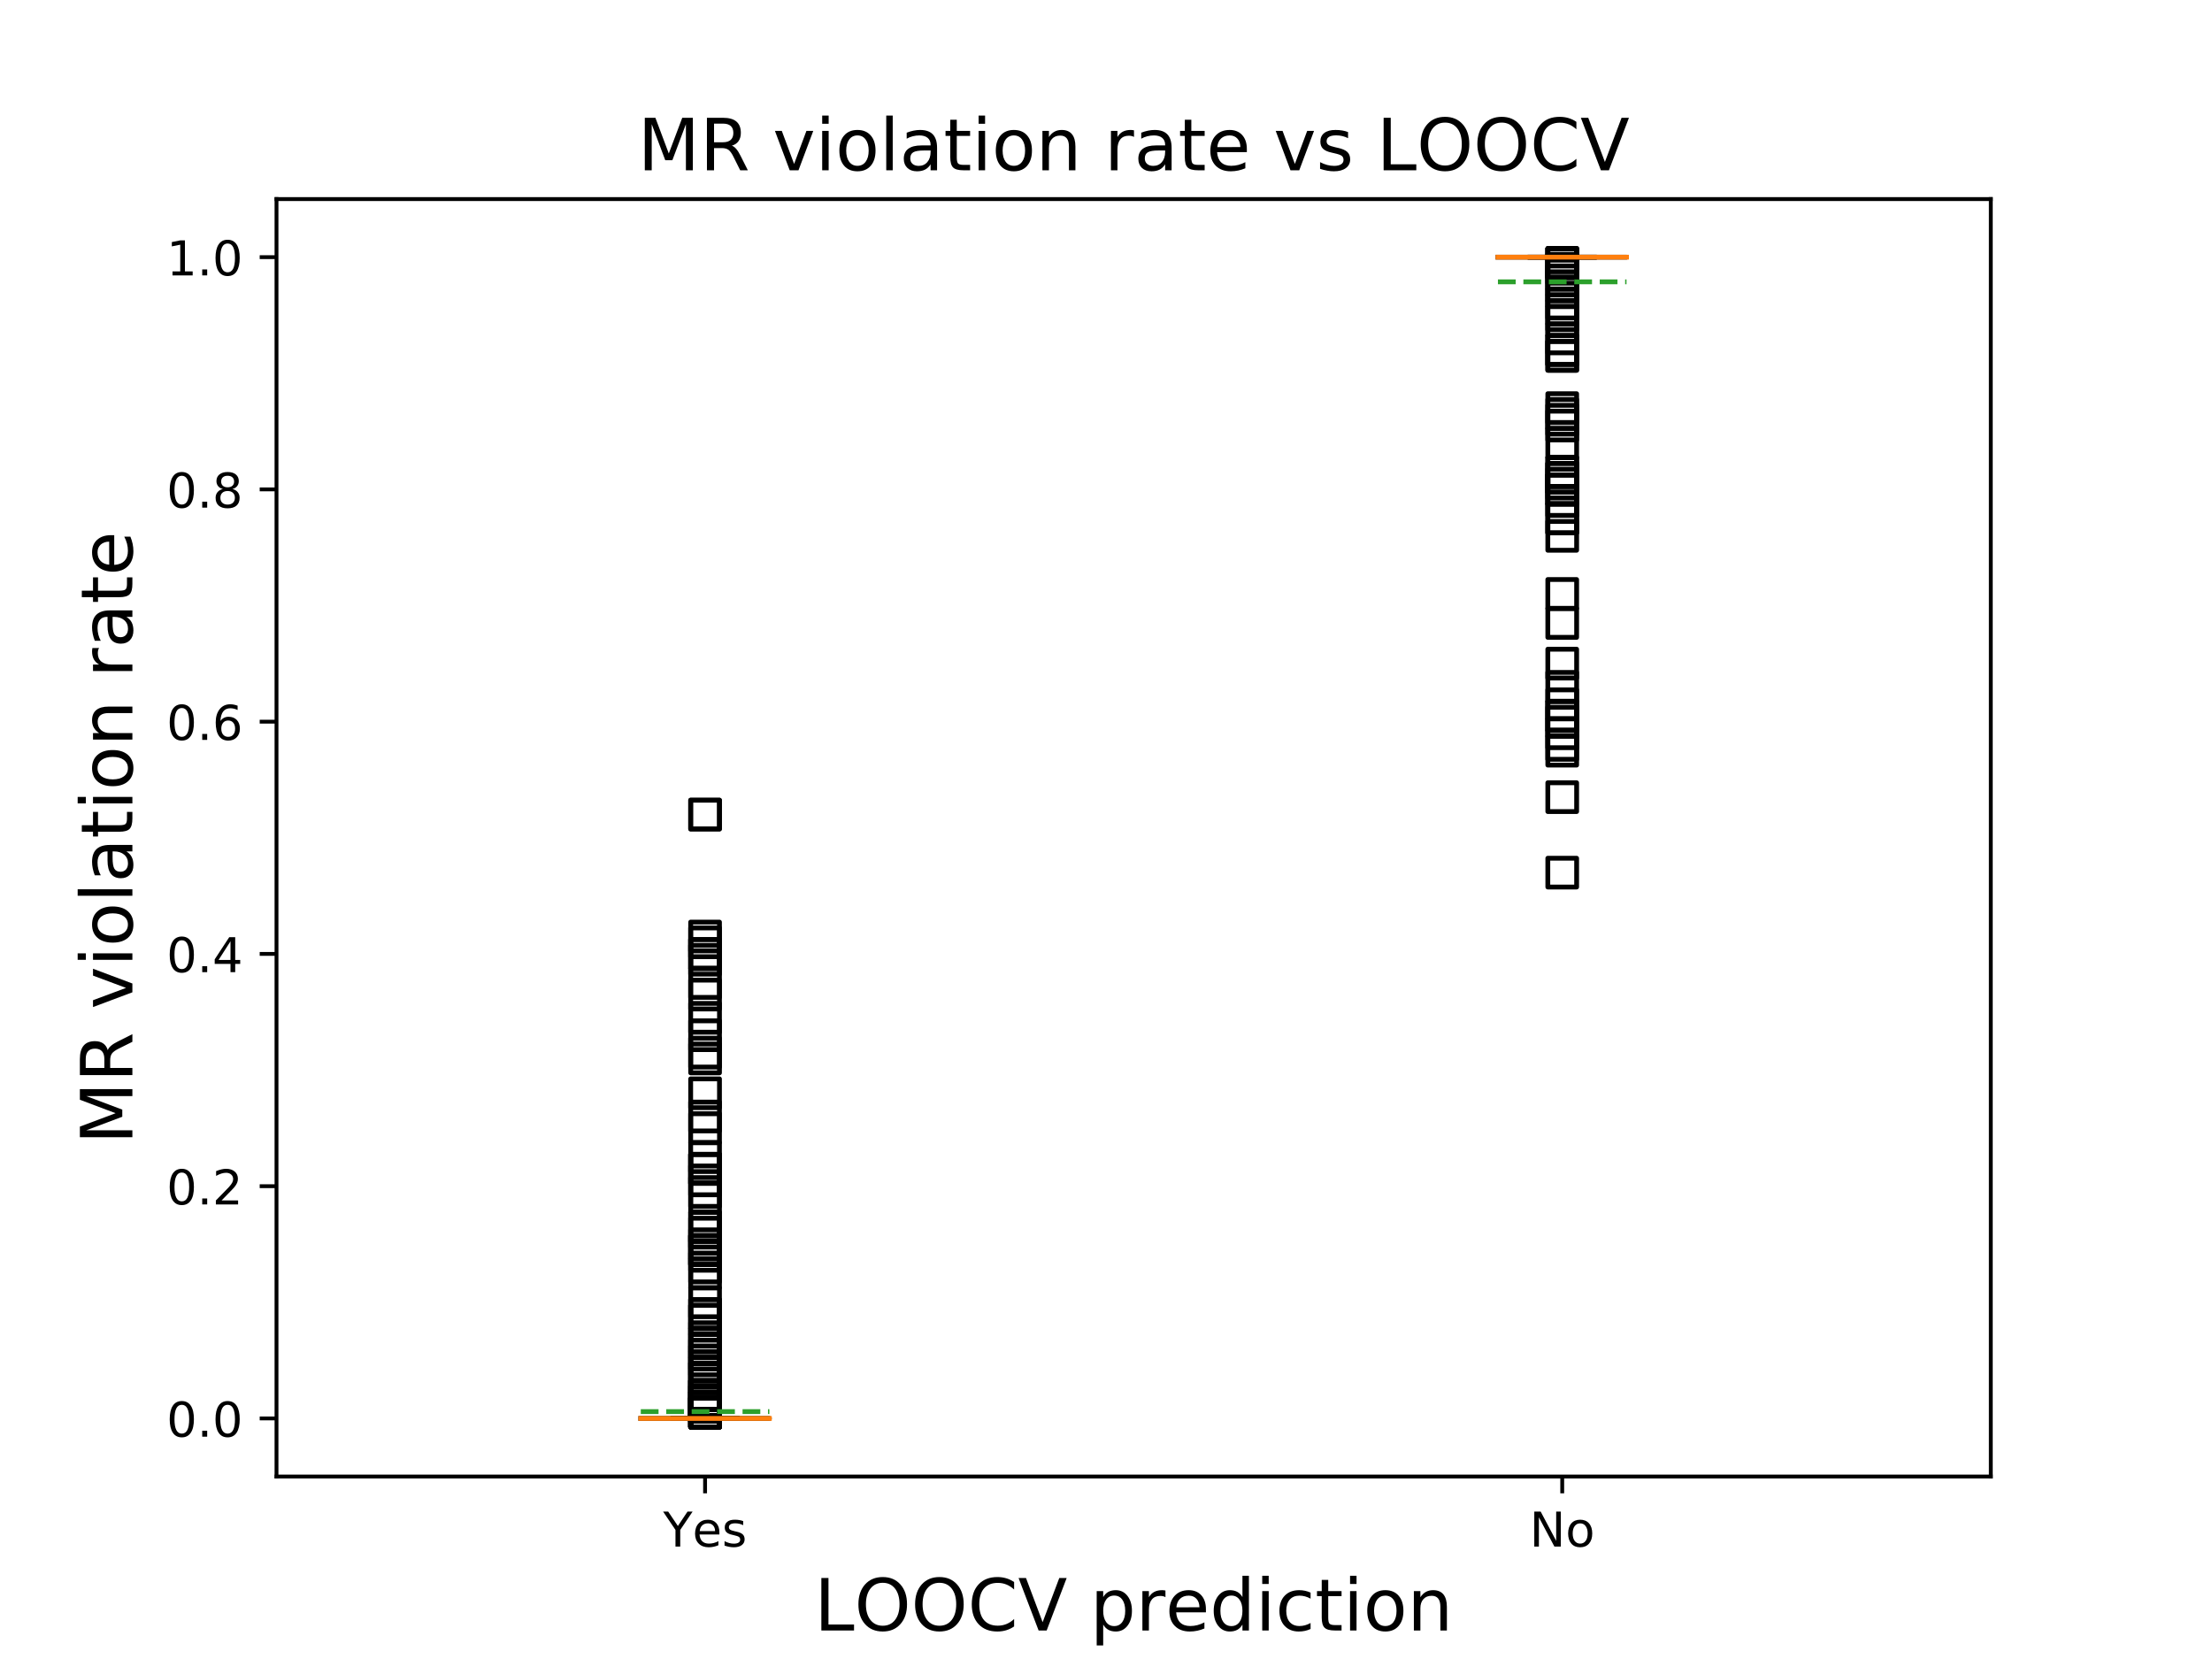 <?xml version="1.0" encoding="utf-8" standalone="no"?>
<!DOCTYPE svg PUBLIC "-//W3C//DTD SVG 1.1//EN"
  "http://www.w3.org/Graphics/SVG/1.1/DTD/svg11.dtd">
<!-- Created with matplotlib (https://matplotlib.org/) -->
<svg height="345.6pt" version="1.1" viewBox="0 0 460.8 345.6" width="460.8pt" xmlns="http://www.w3.org/2000/svg" xmlns:xlink="http://www.w3.org/1999/xlink">
 <defs>
  <style type="text/css">
*{stroke-linecap:butt;stroke-linejoin:round;}
  </style>
 </defs>
 <g id="figure_1">
  <g id="patch_1">
   <path d="M 0 345.6 
L 460.8 345.6 
L 460.8 0 
L 0 0 
z
" style="fill:#ffffff;"/>
  </g>
  <g id="axes_1">
   <g id="patch_2">
    <path d="M 57.6 307.584 
L 414.72 307.584 
L 414.72 41.472 
L 57.6 41.472 
z
" style="fill:#ffffff;"/>
   </g>
   <g id="matplotlib.axis_1">
    <g id="xtick_1">
     <g id="line2d_1">
      <defs>
       <path d="M 0 0 
L 0 3.5 
" id="mec4131573f" style="stroke:#000000;stroke-width:0.8;"/>
      </defs>
      <g>
       <use style="stroke:#000000;stroke-width:0.8;" x="146.88" xlink:href="#mec4131573f" y="307.584"/>
      </g>
     </g>
     <g id="text_1">
      <!-- Yes -->
      <defs>
       <path d="M -0.203 72.906 
L 10.406 72.906 
L 30.609 42.922 
L 50.688 72.906 
L 61.281 72.906 
L 35.5 34.719 
L 35.5 0 
L 25.594 0 
L 25.594 34.719 
z
" id="DejaVuSans-89"/>
       <path d="M 56.203 29.594 
L 56.203 25.203 
L 14.891 25.203 
Q 15.484 15.922 20.484 11.062 
Q 25.484 6.203 34.422 6.203 
Q 39.594 6.203 44.453 7.469 
Q 49.312 8.734 54.109 11.281 
L 54.109 2.781 
Q 49.266 0.734 44.188 -0.344 
Q 39.109 -1.422 33.891 -1.422 
Q 20.797 -1.422 13.156 6.188 
Q 5.516 13.812 5.516 26.812 
Q 5.516 40.234 12.766 48.109 
Q 20.016 56 32.328 56 
Q 43.359 56 49.781 48.891 
Q 56.203 41.797 56.203 29.594 
z
M 47.219 32.234 
Q 47.125 39.594 43.094 43.984 
Q 39.062 48.391 32.422 48.391 
Q 24.906 48.391 20.391 44.141 
Q 15.875 39.891 15.188 32.172 
z
" id="DejaVuSans-101"/>
       <path d="M 44.281 53.078 
L 44.281 44.578 
Q 40.484 46.531 36.375 47.5 
Q 32.281 48.484 27.875 48.484 
Q 21.188 48.484 17.844 46.438 
Q 14.5 44.391 14.5 40.281 
Q 14.5 37.156 16.891 35.375 
Q 19.281 33.594 26.516 31.984 
L 29.594 31.297 
Q 39.156 29.25 43.188 25.516 
Q 47.219 21.781 47.219 15.094 
Q 47.219 7.469 41.188 3.016 
Q 35.156 -1.422 24.609 -1.422 
Q 20.219 -1.422 15.453 -0.562 
Q 10.688 0.297 5.422 2 
L 5.422 11.281 
Q 10.406 8.688 15.234 7.391 
Q 20.062 6.109 24.812 6.109 
Q 31.156 6.109 34.562 8.281 
Q 37.984 10.453 37.984 14.406 
Q 37.984 18.062 35.516 20.016 
Q 33.062 21.969 24.703 23.781 
L 21.578 24.516 
Q 13.234 26.266 9.516 29.906 
Q 5.812 33.547 5.812 39.891 
Q 5.812 47.609 11.281 51.797 
Q 16.75 56 26.812 56 
Q 31.781 56 36.172 55.266 
Q 40.578 54.547 44.281 53.078 
z
" id="DejaVuSans-115"/>
      </defs>
      <g transform="translate(138.155 322.182)scale(0.1 -0.1)">
       <use xlink:href="#DejaVuSans-89"/>
       <use x="60.881" xlink:href="#DejaVuSans-101"/>
       <use x="122.404" xlink:href="#DejaVuSans-115"/>
      </g>
     </g>
    </g>
    <g id="xtick_2">
     <g id="line2d_2">
      <g>
       <use style="stroke:#000000;stroke-width:0.8;" x="325.44" xlink:href="#mec4131573f" y="307.584"/>
      </g>
     </g>
     <g id="text_2">
      <!-- No -->
      <defs>
       <path d="M 9.812 72.906 
L 23.094 72.906 
L 55.422 11.922 
L 55.422 72.906 
L 64.984 72.906 
L 64.984 0 
L 51.703 0 
L 19.391 60.984 
L 19.391 0 
L 9.812 0 
z
" id="DejaVuSans-78"/>
       <path d="M 30.609 48.391 
Q 23.391 48.391 19.188 42.75 
Q 14.984 37.109 14.984 27.297 
Q 14.984 17.484 19.156 11.844 
Q 23.344 6.203 30.609 6.203 
Q 37.797 6.203 41.984 11.859 
Q 46.188 17.531 46.188 27.297 
Q 46.188 37.016 41.984 42.703 
Q 37.797 48.391 30.609 48.391 
z
M 30.609 56 
Q 42.328 56 49.016 48.375 
Q 55.719 40.766 55.719 27.297 
Q 55.719 13.875 49.016 6.219 
Q 42.328 -1.422 30.609 -1.422 
Q 18.844 -1.422 12.172 6.219 
Q 5.516 13.875 5.516 27.297 
Q 5.516 40.766 12.172 48.375 
Q 18.844 56 30.609 56 
z
" id="DejaVuSans-111"/>
      </defs>
      <g transform="translate(318.64 322.182)scale(0.1 -0.1)">
       <use xlink:href="#DejaVuSans-78"/>
       <use x="74.805" xlink:href="#DejaVuSans-111"/>
      </g>
     </g>
    </g>
    <g id="text_3">
     <!-- LOOCV prediction -->
     <defs>
      <path d="M 9.812 72.906 
L 19.672 72.906 
L 19.672 8.297 
L 55.172 8.297 
L 55.172 0 
L 9.812 0 
z
" id="DejaVuSans-76"/>
      <path d="M 39.406 66.219 
Q 28.656 66.219 22.328 58.203 
Q 16.016 50.203 16.016 36.375 
Q 16.016 22.609 22.328 14.594 
Q 28.656 6.594 39.406 6.594 
Q 50.141 6.594 56.422 14.594 
Q 62.703 22.609 62.703 36.375 
Q 62.703 50.203 56.422 58.203 
Q 50.141 66.219 39.406 66.219 
z
M 39.406 74.219 
Q 54.734 74.219 63.906 63.938 
Q 73.094 53.656 73.094 36.375 
Q 73.094 19.141 63.906 8.859 
Q 54.734 -1.422 39.406 -1.422 
Q 24.031 -1.422 14.812 8.828 
Q 5.609 19.094 5.609 36.375 
Q 5.609 53.656 14.812 63.938 
Q 24.031 74.219 39.406 74.219 
z
" id="DejaVuSans-79"/>
      <path d="M 64.406 67.281 
L 64.406 56.891 
Q 59.422 61.531 53.781 63.812 
Q 48.141 66.109 41.797 66.109 
Q 29.297 66.109 22.656 58.469 
Q 16.016 50.828 16.016 36.375 
Q 16.016 21.969 22.656 14.328 
Q 29.297 6.688 41.797 6.688 
Q 48.141 6.688 53.781 8.984 
Q 59.422 11.281 64.406 15.922 
L 64.406 5.609 
Q 59.234 2.094 53.438 0.328 
Q 47.656 -1.422 41.219 -1.422 
Q 24.656 -1.422 15.125 8.703 
Q 5.609 18.844 5.609 36.375 
Q 5.609 53.953 15.125 64.078 
Q 24.656 74.219 41.219 74.219 
Q 47.75 74.219 53.531 72.484 
Q 59.328 70.75 64.406 67.281 
z
" id="DejaVuSans-67"/>
      <path d="M 28.609 0 
L 0.781 72.906 
L 11.078 72.906 
L 34.188 11.531 
L 57.328 72.906 
L 67.578 72.906 
L 39.797 0 
z
" id="DejaVuSans-86"/>
      <path id="DejaVuSans-32"/>
      <path d="M 18.109 8.203 
L 18.109 -20.797 
L 9.078 -20.797 
L 9.078 54.688 
L 18.109 54.688 
L 18.109 46.391 
Q 20.953 51.266 25.266 53.625 
Q 29.594 56 35.594 56 
Q 45.562 56 51.781 48.094 
Q 58.016 40.188 58.016 27.297 
Q 58.016 14.406 51.781 6.484 
Q 45.562 -1.422 35.594 -1.422 
Q 29.594 -1.422 25.266 0.953 
Q 20.953 3.328 18.109 8.203 
z
M 48.688 27.297 
Q 48.688 37.203 44.609 42.844 
Q 40.531 48.484 33.406 48.484 
Q 26.266 48.484 22.188 42.844 
Q 18.109 37.203 18.109 27.297 
Q 18.109 17.391 22.188 11.75 
Q 26.266 6.109 33.406 6.109 
Q 40.531 6.109 44.609 11.75 
Q 48.688 17.391 48.688 27.297 
z
" id="DejaVuSans-112"/>
      <path d="M 41.109 46.297 
Q 39.594 47.172 37.812 47.578 
Q 36.031 48 33.891 48 
Q 26.266 48 22.188 43.047 
Q 18.109 38.094 18.109 28.812 
L 18.109 0 
L 9.078 0 
L 9.078 54.688 
L 18.109 54.688 
L 18.109 46.188 
Q 20.953 51.172 25.484 53.578 
Q 30.031 56 36.531 56 
Q 37.453 56 38.578 55.875 
Q 39.703 55.766 41.062 55.516 
z
" id="DejaVuSans-114"/>
      <path d="M 45.406 46.391 
L 45.406 75.984 
L 54.391 75.984 
L 54.391 0 
L 45.406 0 
L 45.406 8.203 
Q 42.578 3.328 38.25 0.953 
Q 33.938 -1.422 27.875 -1.422 
Q 17.969 -1.422 11.734 6.484 
Q 5.516 14.406 5.516 27.297 
Q 5.516 40.188 11.734 48.094 
Q 17.969 56 27.875 56 
Q 33.938 56 38.25 53.625 
Q 42.578 51.266 45.406 46.391 
z
M 14.797 27.297 
Q 14.797 17.391 18.875 11.75 
Q 22.953 6.109 30.078 6.109 
Q 37.203 6.109 41.297 11.75 
Q 45.406 17.391 45.406 27.297 
Q 45.406 37.203 41.297 42.844 
Q 37.203 48.484 30.078 48.484 
Q 22.953 48.484 18.875 42.844 
Q 14.797 37.203 14.797 27.297 
z
" id="DejaVuSans-100"/>
      <path d="M 9.422 54.688 
L 18.406 54.688 
L 18.406 0 
L 9.422 0 
z
M 9.422 75.984 
L 18.406 75.984 
L 18.406 64.594 
L 9.422 64.594 
z
" id="DejaVuSans-105"/>
      <path d="M 48.781 52.594 
L 48.781 44.188 
Q 44.969 46.297 41.141 47.344 
Q 37.312 48.391 33.406 48.391 
Q 24.656 48.391 19.812 42.844 
Q 14.984 37.312 14.984 27.297 
Q 14.984 17.281 19.812 11.734 
Q 24.656 6.203 33.406 6.203 
Q 37.312 6.203 41.141 7.25 
Q 44.969 8.297 48.781 10.406 
L 48.781 2.094 
Q 45.016 0.344 40.984 -0.531 
Q 36.969 -1.422 32.422 -1.422 
Q 20.062 -1.422 12.781 6.344 
Q 5.516 14.109 5.516 27.297 
Q 5.516 40.672 12.859 48.328 
Q 20.219 56 33.016 56 
Q 37.156 56 41.109 55.141 
Q 45.062 54.297 48.781 52.594 
z
" id="DejaVuSans-99"/>
      <path d="M 18.312 70.219 
L 18.312 54.688 
L 36.812 54.688 
L 36.812 47.703 
L 18.312 47.703 
L 18.312 18.016 
Q 18.312 11.328 20.141 9.422 
Q 21.969 7.516 27.594 7.516 
L 36.812 7.516 
L 36.812 0 
L 27.594 0 
Q 17.188 0 13.234 3.875 
Q 9.281 7.766 9.281 18.016 
L 9.281 47.703 
L 2.688 47.703 
L 2.688 54.688 
L 9.281 54.688 
L 9.281 70.219 
z
" id="DejaVuSans-116"/>
      <path d="M 54.891 33.016 
L 54.891 0 
L 45.906 0 
L 45.906 32.719 
Q 45.906 40.484 42.875 44.328 
Q 39.844 48.188 33.797 48.188 
Q 26.516 48.188 22.312 43.547 
Q 18.109 38.922 18.109 30.906 
L 18.109 0 
L 9.078 0 
L 9.078 54.688 
L 18.109 54.688 
L 18.109 46.188 
Q 21.344 51.125 25.703 53.562 
Q 30.078 56 35.797 56 
Q 45.219 56 50.047 50.172 
Q 54.891 44.344 54.891 33.016 
z
" id="DejaVuSans-110"/>
     </defs>
     <g transform="translate(169.634 339.66)scale(0.15 -0.15)">
      <use xlink:href="#DejaVuSans-76"/>
      <use x="55.666" xlink:href="#DejaVuSans-79"/>
      <use x="134.377" xlink:href="#DejaVuSans-79"/>
      <use x="213.088" xlink:href="#DejaVuSans-67"/>
      <use x="282.912" xlink:href="#DejaVuSans-86"/>
      <use x="351.32" xlink:href="#DejaVuSans-32"/>
      <use x="383.107" xlink:href="#DejaVuSans-112"/>
      <use x="446.584" xlink:href="#DejaVuSans-114"/>
      <use x="487.666" xlink:href="#DejaVuSans-101"/>
      <use x="549.189" xlink:href="#DejaVuSans-100"/>
      <use x="612.666" xlink:href="#DejaVuSans-105"/>
      <use x="640.449" xlink:href="#DejaVuSans-99"/>
      <use x="695.43" xlink:href="#DejaVuSans-116"/>
      <use x="734.639" xlink:href="#DejaVuSans-105"/>
      <use x="762.422" xlink:href="#DejaVuSans-111"/>
      <use x="823.604" xlink:href="#DejaVuSans-110"/>
     </g>
    </g>
   </g>
   <g id="matplotlib.axis_2">
    <g id="ytick_1">
     <g id="line2d_3">
      <defs>
       <path d="M 0 0 
L -3.5 0 
" id="m34040e1baa" style="stroke:#000000;stroke-width:0.8;"/>
      </defs>
      <g>
       <use style="stroke:#000000;stroke-width:0.8;" x="57.6" xlink:href="#m34040e1baa" y="295.488"/>
      </g>
     </g>
     <g id="text_4">
      <!-- 0.0 -->
      <defs>
       <path d="M 31.781 66.406 
Q 24.172 66.406 20.328 58.906 
Q 16.5 51.422 16.5 36.375 
Q 16.5 21.391 20.328 13.891 
Q 24.172 6.391 31.781 6.391 
Q 39.453 6.391 43.281 13.891 
Q 47.125 21.391 47.125 36.375 
Q 47.125 51.422 43.281 58.906 
Q 39.453 66.406 31.781 66.406 
z
M 31.781 74.219 
Q 44.047 74.219 50.516 64.516 
Q 56.984 54.828 56.984 36.375 
Q 56.984 17.969 50.516 8.266 
Q 44.047 -1.422 31.781 -1.422 
Q 19.531 -1.422 13.062 8.266 
Q 6.594 17.969 6.594 36.375 
Q 6.594 54.828 13.062 64.516 
Q 19.531 74.219 31.781 74.219 
z
" id="DejaVuSans-48"/>
       <path d="M 10.688 12.406 
L 21 12.406 
L 21 0 
L 10.688 0 
z
" id="DejaVuSans-46"/>
      </defs>
      <g transform="translate(34.697 299.287)scale(0.1 -0.1)">
       <use xlink:href="#DejaVuSans-48"/>
       <use x="63.623" xlink:href="#DejaVuSans-46"/>
       <use x="95.41" xlink:href="#DejaVuSans-48"/>
      </g>
     </g>
    </g>
    <g id="ytick_2">
     <g id="line2d_4">
      <g>
       <use style="stroke:#000000;stroke-width:0.8;" x="57.6" xlink:href="#m34040e1baa" y="247.104"/>
      </g>
     </g>
     <g id="text_5">
      <!-- 0.2 -->
      <defs>
       <path d="M 19.188 8.297 
L 53.609 8.297 
L 53.609 0 
L 7.328 0 
L 7.328 8.297 
Q 12.938 14.109 22.625 23.891 
Q 32.328 33.688 34.812 36.531 
Q 39.547 41.844 41.422 45.531 
Q 43.312 49.219 43.312 52.781 
Q 43.312 58.594 39.234 62.25 
Q 35.156 65.922 28.609 65.922 
Q 23.969 65.922 18.812 64.312 
Q 13.672 62.703 7.812 59.422 
L 7.812 69.391 
Q 13.766 71.781 18.938 73 
Q 24.125 74.219 28.422 74.219 
Q 39.75 74.219 46.484 68.547 
Q 53.219 62.891 53.219 53.422 
Q 53.219 48.922 51.531 44.891 
Q 49.859 40.875 45.406 35.406 
Q 44.188 33.984 37.641 27.219 
Q 31.109 20.453 19.188 8.297 
z
" id="DejaVuSans-50"/>
      </defs>
      <g transform="translate(34.697 250.903)scale(0.1 -0.1)">
       <use xlink:href="#DejaVuSans-48"/>
       <use x="63.623" xlink:href="#DejaVuSans-46"/>
       <use x="95.41" xlink:href="#DejaVuSans-50"/>
      </g>
     </g>
    </g>
    <g id="ytick_3">
     <g id="line2d_5">
      <g>
       <use style="stroke:#000000;stroke-width:0.8;" x="57.6" xlink:href="#m34040e1baa" y="198.72"/>
      </g>
     </g>
     <g id="text_6">
      <!-- 0.4 -->
      <defs>
       <path d="M 37.797 64.312 
L 12.891 25.391 
L 37.797 25.391 
z
M 35.203 72.906 
L 47.609 72.906 
L 47.609 25.391 
L 58.016 25.391 
L 58.016 17.188 
L 47.609 17.188 
L 47.609 0 
L 37.797 0 
L 37.797 17.188 
L 4.891 17.188 
L 4.891 26.703 
z
" id="DejaVuSans-52"/>
      </defs>
      <g transform="translate(34.697 202.519)scale(0.1 -0.1)">
       <use xlink:href="#DejaVuSans-48"/>
       <use x="63.623" xlink:href="#DejaVuSans-46"/>
       <use x="95.41" xlink:href="#DejaVuSans-52"/>
      </g>
     </g>
    </g>
    <g id="ytick_4">
     <g id="line2d_6">
      <g>
       <use style="stroke:#000000;stroke-width:0.8;" x="57.6" xlink:href="#m34040e1baa" y="150.336"/>
      </g>
     </g>
     <g id="text_7">
      <!-- 0.6 -->
      <defs>
       <path d="M 33.016 40.375 
Q 26.375 40.375 22.484 35.828 
Q 18.609 31.297 18.609 23.391 
Q 18.609 15.531 22.484 10.953 
Q 26.375 6.391 33.016 6.391 
Q 39.656 6.391 43.531 10.953 
Q 47.406 15.531 47.406 23.391 
Q 47.406 31.297 43.531 35.828 
Q 39.656 40.375 33.016 40.375 
z
M 52.594 71.297 
L 52.594 62.312 
Q 48.875 64.062 45.094 64.984 
Q 41.312 65.922 37.594 65.922 
Q 27.828 65.922 22.672 59.328 
Q 17.531 52.734 16.797 39.406 
Q 19.672 43.656 24.016 45.922 
Q 28.375 48.188 33.594 48.188 
Q 44.578 48.188 50.953 41.516 
Q 57.328 34.859 57.328 23.391 
Q 57.328 12.156 50.688 5.359 
Q 44.047 -1.422 33.016 -1.422 
Q 20.359 -1.422 13.672 8.266 
Q 6.984 17.969 6.984 36.375 
Q 6.984 53.656 15.188 63.938 
Q 23.391 74.219 37.203 74.219 
Q 40.922 74.219 44.703 73.484 
Q 48.484 72.75 52.594 71.297 
z
" id="DejaVuSans-54"/>
      </defs>
      <g transform="translate(34.697 154.135)scale(0.1 -0.1)">
       <use xlink:href="#DejaVuSans-48"/>
       <use x="63.623" xlink:href="#DejaVuSans-46"/>
       <use x="95.41" xlink:href="#DejaVuSans-54"/>
      </g>
     </g>
    </g>
    <g id="ytick_5">
     <g id="line2d_7">
      <g>
       <use style="stroke:#000000;stroke-width:0.8;" x="57.6" xlink:href="#m34040e1baa" y="101.952"/>
      </g>
     </g>
     <g id="text_8">
      <!-- 0.8 -->
      <defs>
       <path d="M 31.781 34.625 
Q 24.75 34.625 20.719 30.859 
Q 16.703 27.094 16.703 20.516 
Q 16.703 13.922 20.719 10.156 
Q 24.75 6.391 31.781 6.391 
Q 38.812 6.391 42.859 10.172 
Q 46.922 13.969 46.922 20.516 
Q 46.922 27.094 42.891 30.859 
Q 38.875 34.625 31.781 34.625 
z
M 21.922 38.812 
Q 15.578 40.375 12.031 44.719 
Q 8.5 49.078 8.5 55.328 
Q 8.5 64.062 14.719 69.141 
Q 20.953 74.219 31.781 74.219 
Q 42.672 74.219 48.875 69.141 
Q 55.078 64.062 55.078 55.328 
Q 55.078 49.078 51.531 44.719 
Q 48 40.375 41.703 38.812 
Q 48.828 37.156 52.797 32.312 
Q 56.781 27.484 56.781 20.516 
Q 56.781 9.906 50.312 4.234 
Q 43.844 -1.422 31.781 -1.422 
Q 19.734 -1.422 13.25 4.234 
Q 6.781 9.906 6.781 20.516 
Q 6.781 27.484 10.781 32.312 
Q 14.797 37.156 21.922 38.812 
z
M 18.312 54.391 
Q 18.312 48.734 21.844 45.562 
Q 25.391 42.391 31.781 42.391 
Q 38.141 42.391 41.719 45.562 
Q 45.312 48.734 45.312 54.391 
Q 45.312 60.062 41.719 63.234 
Q 38.141 66.406 31.781 66.406 
Q 25.391 66.406 21.844 63.234 
Q 18.312 60.062 18.312 54.391 
z
" id="DejaVuSans-56"/>
      </defs>
      <g transform="translate(34.697 105.751)scale(0.1 -0.1)">
       <use xlink:href="#DejaVuSans-48"/>
       <use x="63.623" xlink:href="#DejaVuSans-46"/>
       <use x="95.41" xlink:href="#DejaVuSans-56"/>
      </g>
     </g>
    </g>
    <g id="ytick_6">
     <g id="line2d_8">
      <g>
       <use style="stroke:#000000;stroke-width:0.8;" x="57.6" xlink:href="#m34040e1baa" y="53.568"/>
      </g>
     </g>
     <g id="text_9">
      <!-- 1.0 -->
      <defs>
       <path d="M 12.406 8.297 
L 28.516 8.297 
L 28.516 63.922 
L 10.984 60.406 
L 10.984 69.391 
L 28.422 72.906 
L 38.281 72.906 
L 38.281 8.297 
L 54.391 8.297 
L 54.391 0 
L 12.406 0 
z
" id="DejaVuSans-49"/>
      </defs>
      <g transform="translate(34.697 57.367)scale(0.1 -0.1)">
       <use xlink:href="#DejaVuSans-49"/>
       <use x="63.623" xlink:href="#DejaVuSans-46"/>
       <use x="95.41" xlink:href="#DejaVuSans-48"/>
      </g>
     </g>
    </g>
    <g id="text_10">
     <!-- MR violation rate -->
     <defs>
      <path d="M 9.812 72.906 
L 24.516 72.906 
L 43.109 23.297 
L 61.812 72.906 
L 76.516 72.906 
L 76.516 0 
L 66.891 0 
L 66.891 64.016 
L 48.094 14.016 
L 38.188 14.016 
L 19.391 64.016 
L 19.391 0 
L 9.812 0 
z
" id="DejaVuSans-77"/>
      <path d="M 44.391 34.188 
Q 47.562 33.109 50.562 29.594 
Q 53.562 26.078 56.594 19.922 
L 66.609 0 
L 56 0 
L 46.688 18.703 
Q 43.062 26.031 39.672 28.422 
Q 36.281 30.812 30.422 30.812 
L 19.672 30.812 
L 19.672 0 
L 9.812 0 
L 9.812 72.906 
L 32.078 72.906 
Q 44.578 72.906 50.734 67.672 
Q 56.891 62.453 56.891 51.906 
Q 56.891 45.016 53.688 40.469 
Q 50.484 35.938 44.391 34.188 
z
M 19.672 64.797 
L 19.672 38.922 
L 32.078 38.922 
Q 39.203 38.922 42.844 42.219 
Q 46.484 45.516 46.484 51.906 
Q 46.484 58.297 42.844 61.547 
Q 39.203 64.797 32.078 64.797 
z
" id="DejaVuSans-82"/>
      <path d="M 2.984 54.688 
L 12.5 54.688 
L 29.594 8.797 
L 46.688 54.688 
L 56.203 54.688 
L 35.688 0 
L 23.484 0 
z
" id="DejaVuSans-118"/>
      <path d="M 9.422 75.984 
L 18.406 75.984 
L 18.406 0 
L 9.422 0 
z
" id="DejaVuSans-108"/>
      <path d="M 34.281 27.484 
Q 23.391 27.484 19.188 25 
Q 14.984 22.516 14.984 16.5 
Q 14.984 11.719 18.141 8.906 
Q 21.297 6.109 26.703 6.109 
Q 34.188 6.109 38.703 11.406 
Q 43.219 16.703 43.219 25.484 
L 43.219 27.484 
z
M 52.203 31.203 
L 52.203 0 
L 43.219 0 
L 43.219 8.297 
Q 40.141 3.328 35.547 0.953 
Q 30.953 -1.422 24.312 -1.422 
Q 15.922 -1.422 10.953 3.297 
Q 6 8.016 6 15.922 
Q 6 25.141 12.172 29.828 
Q 18.359 34.516 30.609 34.516 
L 43.219 34.516 
L 43.219 35.406 
Q 43.219 41.609 39.141 45 
Q 35.062 48.391 27.688 48.391 
Q 23 48.391 18.547 47.266 
Q 14.109 46.141 10.016 43.891 
L 10.016 52.203 
Q 14.938 54.109 19.578 55.047 
Q 24.219 56 28.609 56 
Q 40.484 56 46.344 49.844 
Q 52.203 43.703 52.203 31.203 
z
" id="DejaVuSans-97"/>
     </defs>
     <g transform="translate(27.577 238.369)rotate(-90)scale(0.15 -0.15)">
      <use xlink:href="#DejaVuSans-77"/>
      <use x="86.279" xlink:href="#DejaVuSans-82"/>
      <use x="155.762" xlink:href="#DejaVuSans-32"/>
      <use x="187.549" xlink:href="#DejaVuSans-118"/>
      <use x="246.729" xlink:href="#DejaVuSans-105"/>
      <use x="274.512" xlink:href="#DejaVuSans-111"/>
      <use x="335.693" xlink:href="#DejaVuSans-108"/>
      <use x="363.477" xlink:href="#DejaVuSans-97"/>
      <use x="424.756" xlink:href="#DejaVuSans-116"/>
      <use x="463.965" xlink:href="#DejaVuSans-105"/>
      <use x="491.748" xlink:href="#DejaVuSans-111"/>
      <use x="552.93" xlink:href="#DejaVuSans-110"/>
      <use x="616.309" xlink:href="#DejaVuSans-32"/>
      <use x="648.096" xlink:href="#DejaVuSans-114"/>
      <use x="689.209" xlink:href="#DejaVuSans-97"/>
      <use x="750.488" xlink:href="#DejaVuSans-116"/>
      <use x="789.697" xlink:href="#DejaVuSans-101"/>
     </g>
    </g>
   </g>
   <g id="line2d_9">
    <path clip-path="url(#pa5ca973054)" d="M 133.488 295.488 
L 160.272 295.488 
L 160.272 295.488 
L 133.488 295.488 
L 133.488 295.488 
" style="fill:none;stroke:#000000;stroke-linecap:square;"/>
   </g>
   <g id="line2d_10">
    <path clip-path="url(#pa5ca973054)" d="M 146.88 295.488 
L 146.88 295.488 
" style="fill:none;stroke:#000000;stroke-linecap:square;"/>
   </g>
   <g id="line2d_11">
    <path clip-path="url(#pa5ca973054)" d="M 146.88 295.488 
L 146.88 295.488 
" style="fill:none;stroke:#000000;stroke-linecap:square;"/>
   </g>
   <g id="line2d_12">
    <path clip-path="url(#pa5ca973054)" d="M 140.184 295.488 
L 153.576 295.488 
" style="fill:none;stroke:#000000;stroke-linecap:square;"/>
   </g>
   <g id="line2d_13">
    <path clip-path="url(#pa5ca973054)" d="M 140.184 295.488 
L 153.576 295.488 
" style="fill:none;stroke:#000000;stroke-linecap:square;"/>
   </g>
   <g id="line2d_14">
    <defs>
     <path d="M -3 3 
L 3 3 
L 3 -3 
L -3 -3 
z
" id="mdc1e7d3879" style="stroke:#000000;stroke-linejoin:miter;"/>
    </defs>
    <g clip-path="url(#pa5ca973054)">
     <use style="fill-opacity:0;stroke:#000000;stroke-linejoin:miter;" x="146.88" xlink:href="#mdc1e7d3879" y="290.65"/>
     <use style="fill-opacity:0;stroke:#000000;stroke-linejoin:miter;" x="146.88" xlink:href="#mdc1e7d3879" y="282.182"/>
     <use style="fill-opacity:0;stroke:#000000;stroke-linejoin:miter;" x="146.88" xlink:href="#mdc1e7d3879" y="274.925"/>
     <use style="fill-opacity:0;stroke:#000000;stroke-linejoin:miter;" x="146.88" xlink:href="#mdc1e7d3879" y="199.93"/>
     <use style="fill-opacity:0;stroke:#000000;stroke-linejoin:miter;" x="146.88" xlink:href="#mdc1e7d3879" y="264.038"/>
     <use style="fill-opacity:0;stroke:#000000;stroke-linejoin:miter;" x="146.88" xlink:href="#mdc1e7d3879" y="290.65"/>
     <use style="fill-opacity:0;stroke:#000000;stroke-linejoin:miter;" x="146.88" xlink:href="#mdc1e7d3879" y="265.248"/>
     <use style="fill-opacity:0;stroke:#000000;stroke-linejoin:miter;" x="146.88" xlink:href="#mdc1e7d3879" y="235.008"/>
     <use style="fill-opacity:0;stroke:#000000;stroke-linejoin:miter;" x="146.88" xlink:href="#mdc1e7d3879" y="294.278"/>
     <use style="fill-opacity:0;stroke:#000000;stroke-linejoin:miter;" x="146.88" xlink:href="#mdc1e7d3879" y="204.768"/>
     <use style="fill-opacity:0;stroke:#000000;stroke-linejoin:miter;" x="146.88" xlink:href="#mdc1e7d3879" y="280.973"/>
     <use style="fill-opacity:0;stroke:#000000;stroke-linejoin:miter;" x="146.88" xlink:href="#mdc1e7d3879" y="273.715"/>
     <use style="fill-opacity:0;stroke:#000000;stroke-linejoin:miter;" x="146.88" xlink:href="#mdc1e7d3879" y="294.278"/>
     <use style="fill-opacity:0;stroke:#000000;stroke-linejoin:miter;" x="146.88" xlink:href="#mdc1e7d3879" y="293.069"/>
     <use style="fill-opacity:0;stroke:#000000;stroke-linejoin:miter;" x="146.88" xlink:href="#mdc1e7d3879" y="284.602"/>
     <use style="fill-opacity:0;stroke:#000000;stroke-linejoin:miter;" x="146.88" xlink:href="#mdc1e7d3879" y="279.763"/>
     <use style="fill-opacity:0;stroke:#000000;stroke-linejoin:miter;" x="146.88" xlink:href="#mdc1e7d3879" y="255.571"/>
     <use style="fill-opacity:0;stroke:#000000;stroke-linejoin:miter;" x="146.88" xlink:href="#mdc1e7d3879" y="290.65"/>
     <use style="fill-opacity:0;stroke:#000000;stroke-linejoin:miter;" x="146.88" xlink:href="#mdc1e7d3879" y="279.763"/>
     <use style="fill-opacity:0;stroke:#000000;stroke-linejoin:miter;" x="146.88" xlink:href="#mdc1e7d3879" y="294.278"/>
     <use style="fill-opacity:0;stroke:#000000;stroke-linejoin:miter;" x="146.88" xlink:href="#mdc1e7d3879" y="212.026"/>
     <use style="fill-opacity:0;stroke:#000000;stroke-linejoin:miter;" x="146.88" xlink:href="#mdc1e7d3879" y="198.72"/>
     <use style="fill-opacity:0;stroke:#000000;stroke-linejoin:miter;" x="146.88" xlink:href="#mdc1e7d3879" y="294.278"/>
     <use style="fill-opacity:0;stroke:#000000;stroke-linejoin:miter;" x="146.88" xlink:href="#mdc1e7d3879" y="294.278"/>
     <use style="fill-opacity:0;stroke:#000000;stroke-linejoin:miter;" x="146.88" xlink:href="#mdc1e7d3879" y="283.392"/>
     <use style="fill-opacity:0;stroke:#000000;stroke-linejoin:miter;" x="146.88" xlink:href="#mdc1e7d3879" y="261.619"/>
     <use style="fill-opacity:0;stroke:#000000;stroke-linejoin:miter;" x="146.88" xlink:href="#mdc1e7d3879" y="291.859"/>
     <use style="fill-opacity:0;stroke:#000000;stroke-linejoin:miter;" x="146.88" xlink:href="#mdc1e7d3879" y="285.811"/>
     <use style="fill-opacity:0;stroke:#000000;stroke-linejoin:miter;" x="146.88" xlink:href="#mdc1e7d3879" y="291.859"/>
     <use style="fill-opacity:0;stroke:#000000;stroke-linejoin:miter;" x="146.88" xlink:href="#mdc1e7d3879" y="290.65"/>
     <use style="fill-opacity:0;stroke:#000000;stroke-linejoin:miter;" x="146.88" xlink:href="#mdc1e7d3879" y="248.314"/>
     <use style="fill-opacity:0;stroke:#000000;stroke-linejoin:miter;" x="146.88" xlink:href="#mdc1e7d3879" y="227.75"/>
     <use style="fill-opacity:0;stroke:#000000;stroke-linejoin:miter;" x="146.88" xlink:href="#mdc1e7d3879" y="255.571"/>
     <use style="fill-opacity:0;stroke:#000000;stroke-linejoin:miter;" x="146.88" xlink:href="#mdc1e7d3879" y="293.069"/>
     <use style="fill-opacity:0;stroke:#000000;stroke-linejoin:miter;" x="146.88" xlink:href="#mdc1e7d3879" y="294.278"/>
     <use style="fill-opacity:0;stroke:#000000;stroke-linejoin:miter;" x="146.88" xlink:href="#mdc1e7d3879" y="249.523"/>
     <use style="fill-opacity:0;stroke:#000000;stroke-linejoin:miter;" x="146.88" xlink:href="#mdc1e7d3879" y="293.069"/>
     <use style="fill-opacity:0;stroke:#000000;stroke-linejoin:miter;" x="146.88" xlink:href="#mdc1e7d3879" y="294.278"/>
     <use style="fill-opacity:0;stroke:#000000;stroke-linejoin:miter;" x="146.88" xlink:href="#mdc1e7d3879" y="293.069"/>
     <use style="fill-opacity:0;stroke:#000000;stroke-linejoin:miter;" x="146.88" xlink:href="#mdc1e7d3879" y="280.973"/>
     <use style="fill-opacity:0;stroke:#000000;stroke-linejoin:miter;" x="146.88" xlink:href="#mdc1e7d3879" y="243.475"/>
     <use style="fill-opacity:0;stroke:#000000;stroke-linejoin:miter;" x="146.88" xlink:href="#mdc1e7d3879" y="241.056"/>
     <use style="fill-opacity:0;stroke:#000000;stroke-linejoin:miter;" x="146.88" xlink:href="#mdc1e7d3879" y="220.493"/>
     <use style="fill-opacity:0;stroke:#000000;stroke-linejoin:miter;" x="146.88" xlink:href="#mdc1e7d3879" y="219.283"/>
     <use style="fill-opacity:0;stroke:#000000;stroke-linejoin:miter;" x="146.88" xlink:href="#mdc1e7d3879" y="287.021"/>
     <use style="fill-opacity:0;stroke:#000000;stroke-linejoin:miter;" x="146.88" xlink:href="#mdc1e7d3879" y="287.021"/>
     <use style="fill-opacity:0;stroke:#000000;stroke-linejoin:miter;" x="146.88" xlink:href="#mdc1e7d3879" y="285.811"/>
     <use style="fill-opacity:0;stroke:#000000;stroke-linejoin:miter;" x="146.88" xlink:href="#mdc1e7d3879" y="287.021"/>
     <use style="fill-opacity:0;stroke:#000000;stroke-linejoin:miter;" x="146.88" xlink:href="#mdc1e7d3879" y="278.554"/>
     <use style="fill-opacity:0;stroke:#000000;stroke-linejoin:miter;" x="146.88" xlink:href="#mdc1e7d3879" y="291.859"/>
     <use style="fill-opacity:0;stroke:#000000;stroke-linejoin:miter;" x="146.88" xlink:href="#mdc1e7d3879" y="293.069"/>
     <use style="fill-opacity:0;stroke:#000000;stroke-linejoin:miter;" x="146.88" xlink:href="#mdc1e7d3879" y="232.589"/>
     <use style="fill-opacity:0;stroke:#000000;stroke-linejoin:miter;" x="146.88" xlink:href="#mdc1e7d3879" y="169.69"/>
     <use style="fill-opacity:0;stroke:#000000;stroke-linejoin:miter;" x="146.88" xlink:href="#mdc1e7d3879" y="294.278"/>
     <use style="fill-opacity:0;stroke:#000000;stroke-linejoin:miter;" x="146.88" xlink:href="#mdc1e7d3879" y="243.475"/>
     <use style="fill-opacity:0;stroke:#000000;stroke-linejoin:miter;" x="146.88" xlink:href="#mdc1e7d3879" y="273.715"/>
     <use style="fill-opacity:0;stroke:#000000;stroke-linejoin:miter;" x="146.88" xlink:href="#mdc1e7d3879" y="256.781"/>
     <use style="fill-opacity:0;stroke:#000000;stroke-linejoin:miter;" x="146.88" xlink:href="#mdc1e7d3879" y="260.41"/>
     <use style="fill-opacity:0;stroke:#000000;stroke-linejoin:miter;" x="146.88" xlink:href="#mdc1e7d3879" y="245.894"/>
     <use style="fill-opacity:0;stroke:#000000;stroke-linejoin:miter;" x="146.88" xlink:href="#mdc1e7d3879" y="287.021"/>
     <use style="fill-opacity:0;stroke:#000000;stroke-linejoin:miter;" x="146.88" xlink:href="#mdc1e7d3879" y="260.41"/>
     <use style="fill-opacity:0;stroke:#000000;stroke-linejoin:miter;" x="146.88" xlink:href="#mdc1e7d3879" y="169.69"/>
     <use style="fill-opacity:0;stroke:#000000;stroke-linejoin:miter;" x="146.88" xlink:href="#mdc1e7d3879" y="271.296"/>
     <use style="fill-opacity:0;stroke:#000000;stroke-linejoin:miter;" x="146.88" xlink:href="#mdc1e7d3879" y="260.41"/>
     <use style="fill-opacity:0;stroke:#000000;stroke-linejoin:miter;" x="146.88" xlink:href="#mdc1e7d3879" y="294.278"/>
     <use style="fill-opacity:0;stroke:#000000;stroke-linejoin:miter;" x="146.88" xlink:href="#mdc1e7d3879" y="215.654"/>
     <use style="fill-opacity:0;stroke:#000000;stroke-linejoin:miter;" x="146.88" xlink:href="#mdc1e7d3879" y="195.091"/>
     <use style="fill-opacity:0;stroke:#000000;stroke-linejoin:miter;" x="146.88" xlink:href="#mdc1e7d3879" y="293.069"/>
     <use style="fill-opacity:0;stroke:#000000;stroke-linejoin:miter;" x="146.88" xlink:href="#mdc1e7d3879" y="207.187"/>
     <use style="fill-opacity:0;stroke:#000000;stroke-linejoin:miter;" x="146.88" xlink:href="#mdc1e7d3879" y="196.301"/>
     <use style="fill-opacity:0;stroke:#000000;stroke-linejoin:miter;" x="146.88" xlink:href="#mdc1e7d3879" y="243.475"/>
     <use style="fill-opacity:0;stroke:#000000;stroke-linejoin:miter;" x="146.88" xlink:href="#mdc1e7d3879" y="294.278"/>
     <use style="fill-opacity:0;stroke:#000000;stroke-linejoin:miter;" x="146.88" xlink:href="#mdc1e7d3879" y="291.859"/>
     <use style="fill-opacity:0;stroke:#000000;stroke-linejoin:miter;" x="146.88" xlink:href="#mdc1e7d3879" y="274.925"/>
     <use style="fill-opacity:0;stroke:#000000;stroke-linejoin:miter;" x="146.88" xlink:href="#mdc1e7d3879" y="290.65"/>
     <use style="fill-opacity:0;stroke:#000000;stroke-linejoin:miter;" x="146.88" xlink:href="#mdc1e7d3879" y="198.72"/>
     <use style="fill-opacity:0;stroke:#000000;stroke-linejoin:miter;" x="146.88" xlink:href="#mdc1e7d3879" y="259.2"/>
    </g>
   </g>
   <g id="line2d_15">
    <path clip-path="url(#pa5ca973054)" d="M 312.048 53.568 
L 338.832 53.568 
L 338.832 53.568 
L 312.048 53.568 
L 312.048 53.568 
" style="fill:none;stroke:#000000;stroke-linecap:square;"/>
   </g>
   <g id="line2d_16">
    <path clip-path="url(#pa5ca973054)" d="M 325.44 53.568 
L 325.44 53.568 
" style="fill:none;stroke:#000000;stroke-linecap:square;"/>
   </g>
   <g id="line2d_17">
    <path clip-path="url(#pa5ca973054)" d="M 325.44 53.568 
L 325.44 53.568 
" style="fill:none;stroke:#000000;stroke-linecap:square;"/>
   </g>
   <g id="line2d_18">
    <path clip-path="url(#pa5ca973054)" d="M 318.744 53.568 
L 332.136 53.568 
" style="fill:none;stroke:#000000;stroke-linecap:square;"/>
   </g>
   <g id="line2d_19">
    <path clip-path="url(#pa5ca973054)" d="M 318.744 53.568 
L 332.136 53.568 
" style="fill:none;stroke:#000000;stroke-linecap:square;"/>
   </g>
   <g id="line2d_20">
    <g clip-path="url(#pa5ca973054)">
     <use style="fill-opacity:0;stroke:#000000;stroke-linejoin:miter;" x="325.44" xlink:href="#mdc1e7d3879" y="152.755"/>
     <use style="fill-opacity:0;stroke:#000000;stroke-linejoin:miter;" x="325.44" xlink:href="#mdc1e7d3879" y="64.454"/>
     <use style="fill-opacity:0;stroke:#000000;stroke-linejoin:miter;" x="325.44" xlink:href="#mdc1e7d3879" y="123.725"/>
     <use style="fill-opacity:0;stroke:#000000;stroke-linejoin:miter;" x="325.44" xlink:href="#mdc1e7d3879" y="74.131"/>
     <use style="fill-opacity:0;stroke:#000000;stroke-linejoin:miter;" x="325.44" xlink:href="#mdc1e7d3879" y="88.646"/>
     <use style="fill-opacity:0;stroke:#000000;stroke-linejoin:miter;" x="325.44" xlink:href="#mdc1e7d3879" y="99.533"/>
     <use style="fill-opacity:0;stroke:#000000;stroke-linejoin:miter;" x="325.44" xlink:href="#mdc1e7d3879" y="108"/>
     <use style="fill-opacity:0;stroke:#000000;stroke-linejoin:miter;" x="325.44" xlink:href="#mdc1e7d3879" y="70.502"/>
     <use style="fill-opacity:0;stroke:#000000;stroke-linejoin:miter;" x="325.44" xlink:href="#mdc1e7d3879" y="129.773"/>
     <use style="fill-opacity:0;stroke:#000000;stroke-linejoin:miter;" x="325.44" xlink:href="#mdc1e7d3879" y="72.922"/>
     <use style="fill-opacity:0;stroke:#000000;stroke-linejoin:miter;" x="325.44" xlink:href="#mdc1e7d3879" y="155.174"/>
     <use style="fill-opacity:0;stroke:#000000;stroke-linejoin:miter;" x="325.44" xlink:href="#mdc1e7d3879" y="156.384"/>
     <use style="fill-opacity:0;stroke:#000000;stroke-linejoin:miter;" x="325.44" xlink:href="#mdc1e7d3879" y="74.131"/>
     <use style="fill-opacity:0;stroke:#000000;stroke-linejoin:miter;" x="325.44" xlink:href="#mdc1e7d3879" y="104.371"/>
     <use style="fill-opacity:0;stroke:#000000;stroke-linejoin:miter;" x="325.44" xlink:href="#mdc1e7d3879" y="57.197"/>
     <use style="fill-opacity:0;stroke:#000000;stroke-linejoin:miter;" x="325.44" xlink:href="#mdc1e7d3879" y="98.323"/>
     <use style="fill-opacity:0;stroke:#000000;stroke-linejoin:miter;" x="325.44" xlink:href="#mdc1e7d3879" y="54.778"/>
     <use style="fill-opacity:0;stroke:#000000;stroke-linejoin:miter;" x="325.44" xlink:href="#mdc1e7d3879" y="108"/>
     <use style="fill-opacity:0;stroke:#000000;stroke-linejoin:miter;" x="325.44" xlink:href="#mdc1e7d3879" y="150.336"/>
     <use style="fill-opacity:0;stroke:#000000;stroke-linejoin:miter;" x="325.44" xlink:href="#mdc1e7d3879" y="54.778"/>
     <use style="fill-opacity:0;stroke:#000000;stroke-linejoin:miter;" x="325.44" xlink:href="#mdc1e7d3879" y="65.664"/>
     <use style="fill-opacity:0;stroke:#000000;stroke-linejoin:miter;" x="325.44" xlink:href="#mdc1e7d3879" y="146.707"/>
     <use style="fill-opacity:0;stroke:#000000;stroke-linejoin:miter;" x="325.44" xlink:href="#mdc1e7d3879" y="60.826"/>
     <use style="fill-opacity:0;stroke:#000000;stroke-linejoin:miter;" x="325.44" xlink:href="#mdc1e7d3879" y="100.742"/>
     <use style="fill-opacity:0;stroke:#000000;stroke-linejoin:miter;" x="325.44" xlink:href="#mdc1e7d3879" y="166.061"/>
     <use style="fill-opacity:0;stroke:#000000;stroke-linejoin:miter;" x="325.44" xlink:href="#mdc1e7d3879" y="99.533"/>
     <use style="fill-opacity:0;stroke:#000000;stroke-linejoin:miter;" x="325.44" xlink:href="#mdc1e7d3879" y="138.24"/>
     <use style="fill-opacity:0;stroke:#000000;stroke-linejoin:miter;" x="325.44" xlink:href="#mdc1e7d3879" y="54.778"/>
     <use style="fill-opacity:0;stroke:#000000;stroke-linejoin:miter;" x="325.44" xlink:href="#mdc1e7d3879" y="181.786"/>
     <use style="fill-opacity:0;stroke:#000000;stroke-linejoin:miter;" x="325.44" xlink:href="#mdc1e7d3879" y="98.323"/>
     <use style="fill-opacity:0;stroke:#000000;stroke-linejoin:miter;" x="325.44" xlink:href="#mdc1e7d3879" y="54.778"/>
     <use style="fill-opacity:0;stroke:#000000;stroke-linejoin:miter;" x="325.44" xlink:href="#mdc1e7d3879" y="149.126"/>
     <use style="fill-opacity:0;stroke:#000000;stroke-linejoin:miter;" x="325.44" xlink:href="#mdc1e7d3879" y="63.245"/>
     <use style="fill-opacity:0;stroke:#000000;stroke-linejoin:miter;" x="325.44" xlink:href="#mdc1e7d3879" y="149.126"/>
     <use style="fill-opacity:0;stroke:#000000;stroke-linejoin:miter;" x="325.44" xlink:href="#mdc1e7d3879" y="101.952"/>
     <use style="fill-opacity:0;stroke:#000000;stroke-linejoin:miter;" x="325.44" xlink:href="#mdc1e7d3879" y="143.078"/>
     <use style="fill-opacity:0;stroke:#000000;stroke-linejoin:miter;" x="325.44" xlink:href="#mdc1e7d3879" y="101.952"/>
     <use style="fill-opacity:0;stroke:#000000;stroke-linejoin:miter;" x="325.44" xlink:href="#mdc1e7d3879" y="87.437"/>
     <use style="fill-opacity:0;stroke:#000000;stroke-linejoin:miter;" x="325.44" xlink:href="#mdc1e7d3879" y="86.227"/>
     <use style="fill-opacity:0;stroke:#000000;stroke-linejoin:miter;" x="325.44" xlink:href="#mdc1e7d3879" y="111.629"/>
     <use style="fill-opacity:0;stroke:#000000;stroke-linejoin:miter;" x="325.44" xlink:href="#mdc1e7d3879" y="66.874"/>
     <use style="fill-opacity:0;stroke:#000000;stroke-linejoin:miter;" x="325.44" xlink:href="#mdc1e7d3879" y="85.018"/>
     <use style="fill-opacity:0;stroke:#000000;stroke-linejoin:miter;" x="325.44" xlink:href="#mdc1e7d3879" y="59.616"/>
     <use style="fill-opacity:0;stroke:#000000;stroke-linejoin:miter;" x="325.44" xlink:href="#mdc1e7d3879" y="55.987"/>
     <use style="fill-opacity:0;stroke:#000000;stroke-linejoin:miter;" x="325.44" xlink:href="#mdc1e7d3879" y="92.275"/>
     <use style="fill-opacity:0;stroke:#000000;stroke-linejoin:miter;" x="325.44" xlink:href="#mdc1e7d3879" y="72.922"/>
     <use style="fill-opacity:0;stroke:#000000;stroke-linejoin:miter;" x="325.44" xlink:href="#mdc1e7d3879" y="101.952"/>
     <use style="fill-opacity:0;stroke:#000000;stroke-linejoin:miter;" x="325.44" xlink:href="#mdc1e7d3879" y="58.406"/>
    </g>
   </g>
   <g id="line2d_21">
    <path clip-path="url(#pa5ca973054)" d="M 133.488 295.488 
L 160.272 295.488 
" style="fill:none;stroke:#ff7f0e;stroke-linecap:square;"/>
   </g>
   <g id="line2d_22">
    <path clip-path="url(#pa5ca973054)" d="M 133.488 294.066 
L 160.272 294.066 
" style="fill:none;stroke:#2ca02c;stroke-dasharray:3.7,1.6;stroke-dashoffset:0;"/>
   </g>
   <g id="line2d_23">
    <path clip-path="url(#pa5ca973054)" d="M 312.048 53.568 
L 338.832 53.568 
" style="fill:none;stroke:#ff7f0e;stroke-linecap:square;"/>
   </g>
   <g id="line2d_24">
    <path clip-path="url(#pa5ca973054)" d="M 312.048 58.712 
L 338.832 58.712 
" style="fill:none;stroke:#2ca02c;stroke-dasharray:3.7,1.6;stroke-dashoffset:0;"/>
   </g>
   <g id="patch_3">
    <path d="M 57.6 307.584 
L 57.6 41.472 
" style="fill:none;stroke:#000000;stroke-linecap:square;stroke-linejoin:miter;stroke-width:0.8;"/>
   </g>
   <g id="patch_4">
    <path d="M 414.72 307.584 
L 414.72 41.472 
" style="fill:none;stroke:#000000;stroke-linecap:square;stroke-linejoin:miter;stroke-width:0.8;"/>
   </g>
   <g id="patch_5">
    <path d="M 57.6 307.584 
L 414.72 307.584 
" style="fill:none;stroke:#000000;stroke-linecap:square;stroke-linejoin:miter;stroke-width:0.8;"/>
   </g>
   <g id="patch_6">
    <path d="M 57.6 41.472 
L 414.72 41.472 
" style="fill:none;stroke:#000000;stroke-linecap:square;stroke-linejoin:miter;stroke-width:0.8;"/>
   </g>
   <g id="text_11">
    <!-- MR violation rate vs LOOCV -->
    <g transform="translate(132.855 35.472)scale(0.15 -0.15)">
     <use xlink:href="#DejaVuSans-77"/>
     <use x="86.279" xlink:href="#DejaVuSans-82"/>
     <use x="155.762" xlink:href="#DejaVuSans-32"/>
     <use x="187.549" xlink:href="#DejaVuSans-118"/>
     <use x="246.729" xlink:href="#DejaVuSans-105"/>
     <use x="274.512" xlink:href="#DejaVuSans-111"/>
     <use x="335.693" xlink:href="#DejaVuSans-108"/>
     <use x="363.477" xlink:href="#DejaVuSans-97"/>
     <use x="424.756" xlink:href="#DejaVuSans-116"/>
     <use x="463.965" xlink:href="#DejaVuSans-105"/>
     <use x="491.748" xlink:href="#DejaVuSans-111"/>
     <use x="552.93" xlink:href="#DejaVuSans-110"/>
     <use x="616.309" xlink:href="#DejaVuSans-32"/>
     <use x="648.096" xlink:href="#DejaVuSans-114"/>
     <use x="689.209" xlink:href="#DejaVuSans-97"/>
     <use x="750.488" xlink:href="#DejaVuSans-116"/>
     <use x="789.697" xlink:href="#DejaVuSans-101"/>
     <use x="851.221" xlink:href="#DejaVuSans-32"/>
     <use x="883.008" xlink:href="#DejaVuSans-118"/>
     <use x="942.188" xlink:href="#DejaVuSans-115"/>
     <use x="994.287" xlink:href="#DejaVuSans-32"/>
     <use x="1026.074" xlink:href="#DejaVuSans-76"/>
     <use x="1081.74" xlink:href="#DejaVuSans-79"/>
     <use x="1160.451" xlink:href="#DejaVuSans-79"/>
     <use x="1239.162" xlink:href="#DejaVuSans-67"/>
     <use x="1308.986" xlink:href="#DejaVuSans-86"/>
    </g>
   </g>
  </g>
 </g>
 <defs>
  <clipPath id="pa5ca973054">
   <rect height="266.112" width="357.12" x="57.6" y="41.472"/>
  </clipPath>
 </defs>
</svg>
